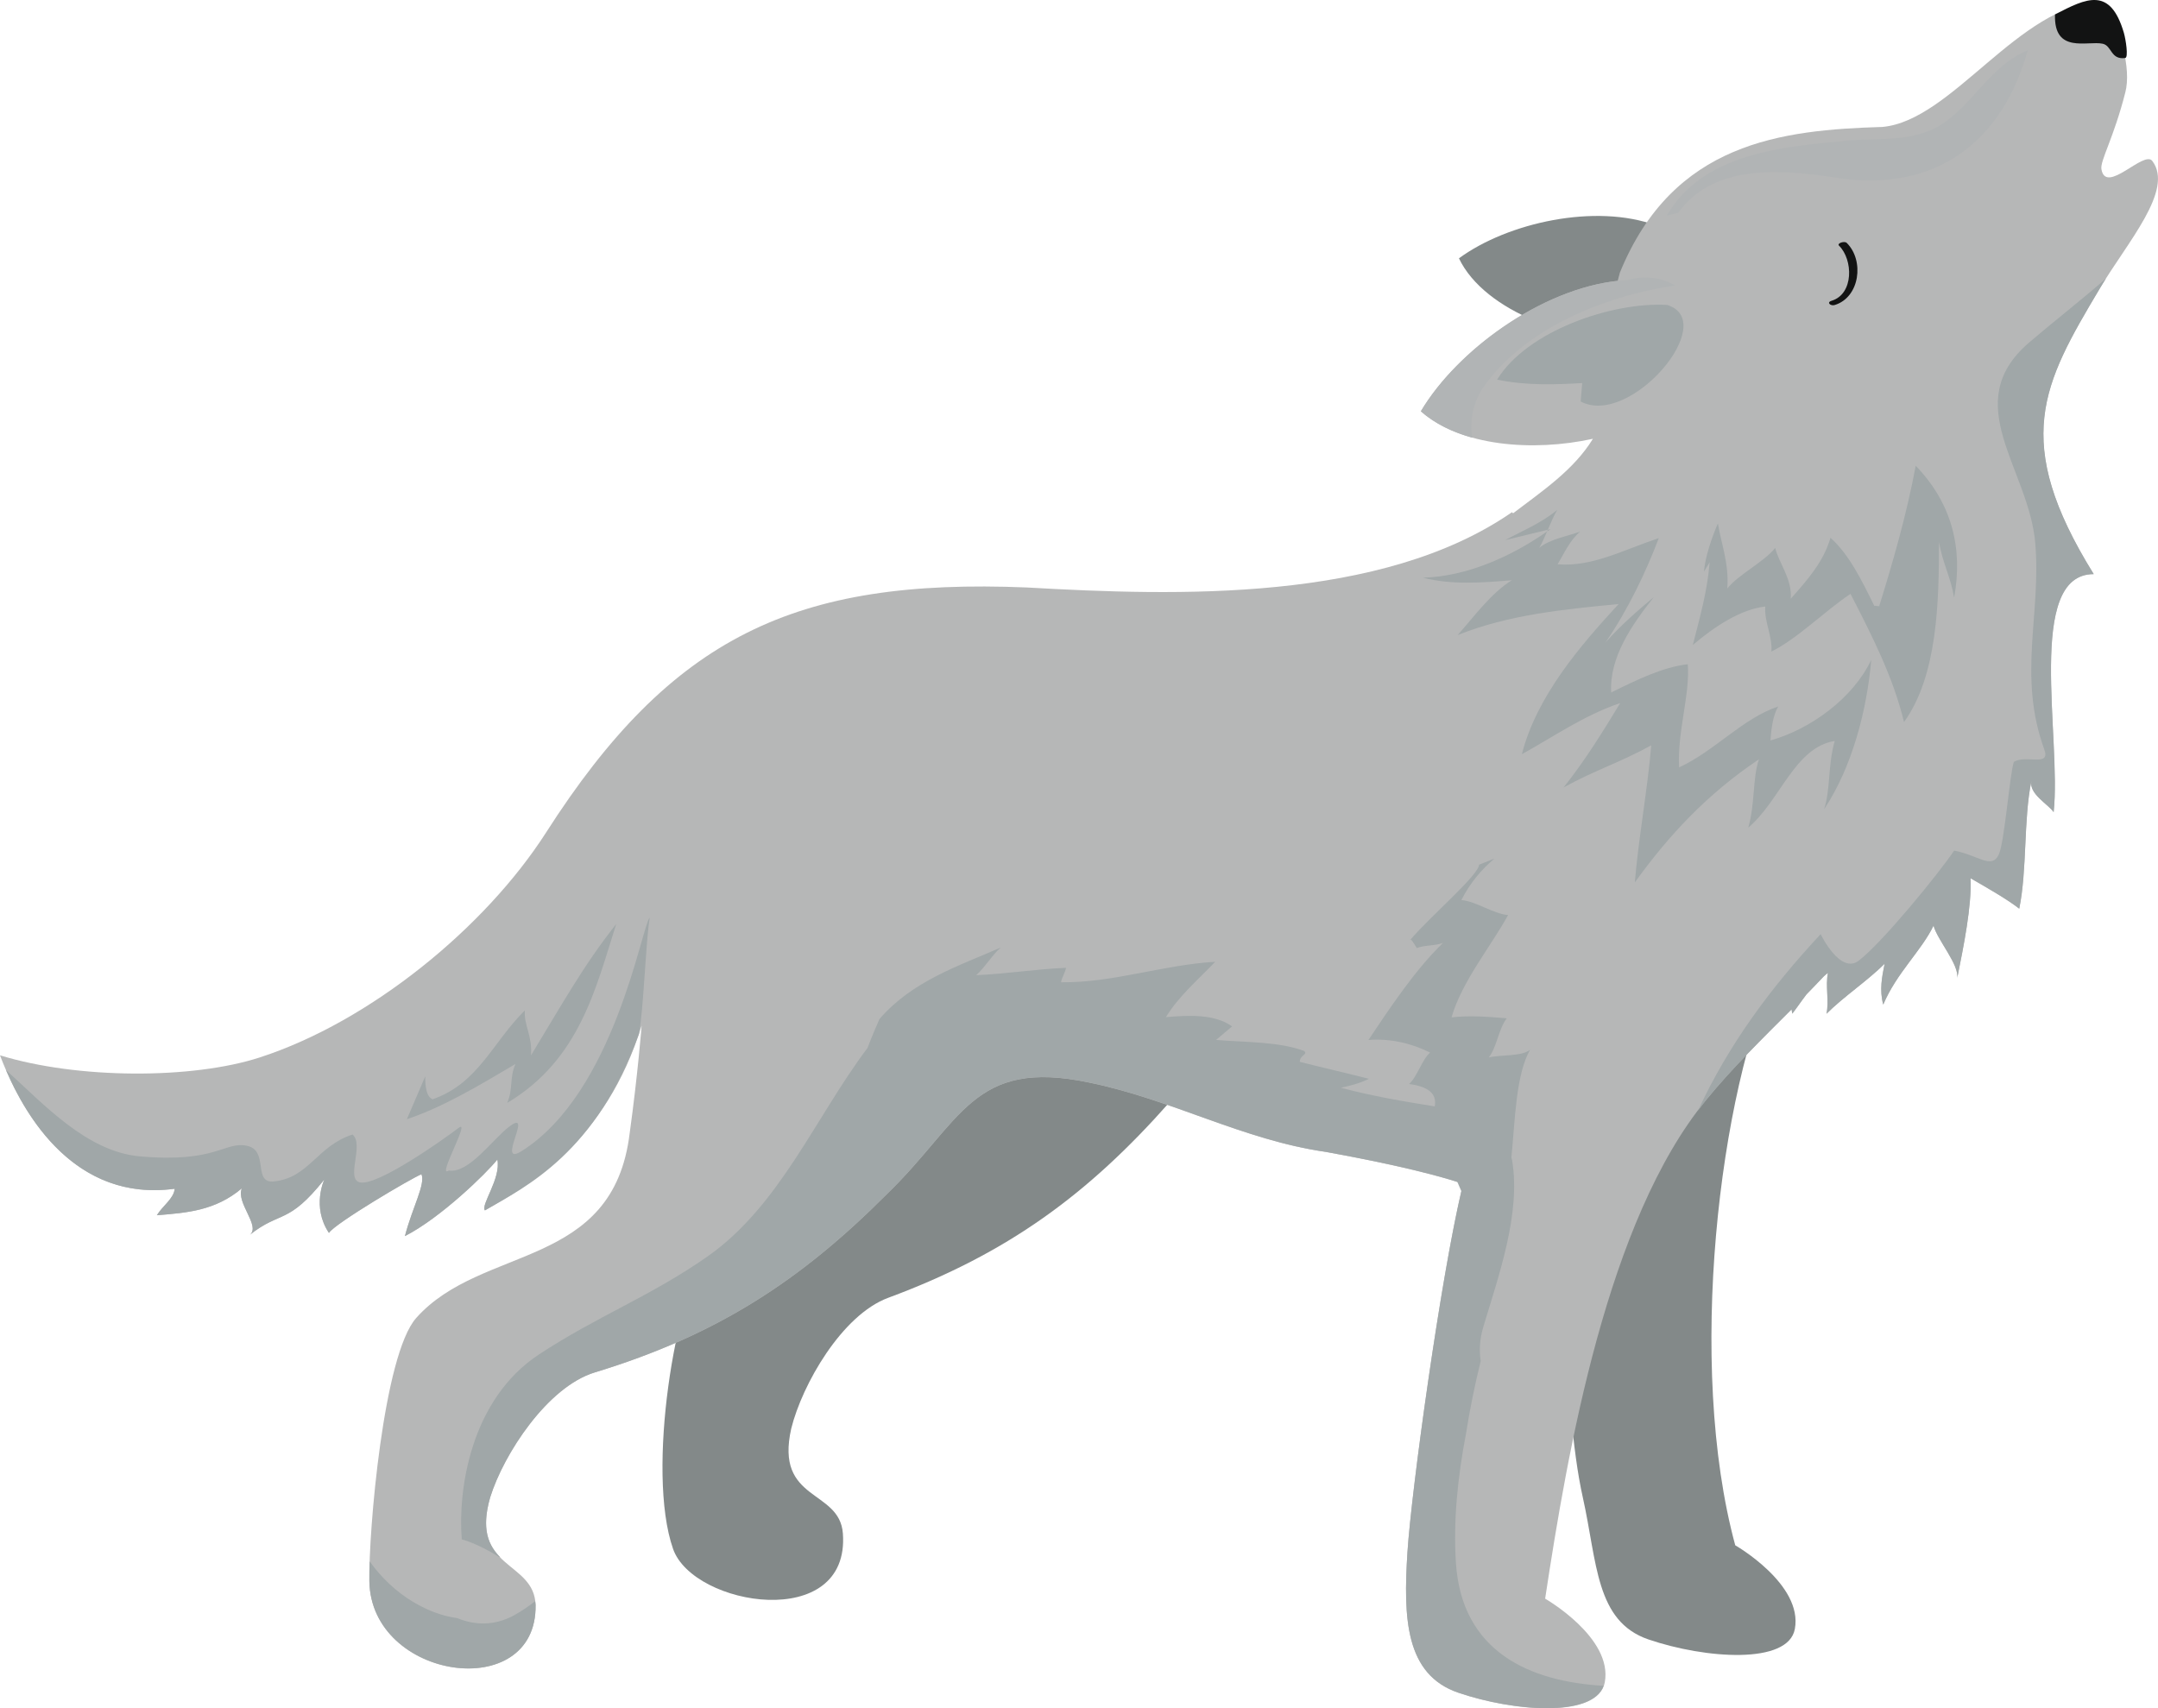 <?xml version="1.0" encoding="utf-8"?>
<!-- Generator: Adobe Illustrator 15.0.0, SVG Export Plug-In . SVG Version: 6.00 Build 0)  -->
<!DOCTYPE svg PUBLIC "-//W3C//DTD SVG 1.1//EN" "http://www.w3.org/Graphics/SVG/1.1/DTD/svg11.dtd">
<svg version="1.1" id="Layer_1" xmlns="http://www.w3.org/2000/svg" xmlns:xlink="http://www.w3.org/1999/xlink" x="0px" y="0px"
	 width="115.931px" height="91.786px" viewBox="0 0 115.931 91.786" enable-background="new 0 0 115.931 91.786"
	 xml:space="preserve">
<g>
	<path fill="#838989" d="M37.97,67.368c-1.641,2.079-3.274,11.655-1.813,15.852c1.082,3.104,9.522,4.479,9.124-0.831
		c-0.18-2.393-3.668-1.683-2.774-5.633c0.588-2.37,2.723-6.105,5.209-7.025c6.418-2.378,10.738-5.562,15.099-10.49
		c2.881-3.131,3.79-5.854,6.792-6.589c-0.892-1.457-1.923-2.763-3.352-3.638c-3.66-2.24-7.831-3.598-12.1-2.345
		c-1.765,0.517-5.266,1.459-4.513,3.769c0.506,1.553,0.07,2.799-0.81,3.625c0.085,0.66,0.092,1.543-0.001,2.711
		C48.384,64.183,41.253,63.21,37.97,67.368z"/>
	<path fill="#838989" d="M85.276,52.97c0.074,0.025-0.323,6.884-0.323,6.884C83.8,64.55,83.91,75.451,85.031,80.456
		c0.779,3.489,0.676,6.657,3.525,7.631c3.059,1.044,7.51,1.363,7.866-0.561c0.447-2.407-3.202-4.497-3.202-4.497
		c-2.627-9.676-0.873-24.377,2.233-31.064C91.188,50.107,86.498,50.677,85.276,52.97z"/>
	<path fill="#838989" d="M87.73,18.061c4.641-0.406,4.506-5.528,1.25-5.943c-3.25-1.207-7.989-0.16-10.603,1.762
		C79.757,16.782,84.664,18.489,87.73,18.061z"/>
	<path fill="#B6B7B7" d="M81.284,27.58c-0.017-0.021-0.039-0.04-0.057-0.06c-6.995,4.842-17.98,4.505-26.06,4.045
		c-12.452-0.515-19.098,2.648-25.829,13.163c-3.29,5.136-9.469,10.166-15.371,12.084C10.329,57.997,4.166,57.983,0,56.702
		c0.733,1.932,3.334,7.99,9.386,7.17c-0.044,0.527-0.649,0.917-0.959,1.424c1.606-0.132,3.137-0.238,4.567-1.447
		c-0.33,0.771,1.009,2.007,0.438,2.49c1.648-1.298,2.045-0.518,3.994-2.967c0,0-0.698,1.466,0.246,2.874
		c0.308-0.504,4.42-2.935,4.971-3.155c0.22,0.551-0.477,1.744-0.89,3.325c1.912-0.973,4.371-3.367,4.966-4.113
		c0.206,1.018-0.909,2.445-0.667,2.731c2.421-1.396,6.501-3.724,8.416-9.925c0,0-0.201,2.602-0.64,5.768
		c-0.886,7.367-7.946,5.978-11.468,9.936c-1.763,1.978-2.561,11.482-2.519,14.144c0.084,5.324,9.014,6.606,8.93,1.282
		c-0.063-2.397-3.562-1.896-2.438-5.788c0.727-2.332,3.08-5.934,5.615-6.707c6.547-1.994,11.046-4.919,15.691-9.579
		c4.051-3.914,4.603-7.321,10.871-5.998c4.442,0.906,8.248,3.086,12.711,3.727c5.501,0.995,7.375,1.72,7.375,1.72
		c-1.156,4.694-2.775,16.45-2.987,19.776c-0.229,3.566-0.115,6.591,2.735,7.563c3.057,1.043,7.51,1.365,7.867-0.562
		c0.446-2.405-3.204-4.495-3.204-4.495c1.194-7.875,3.325-20.34,8.654-26.805c1.41-1.721,3.002-3.279,4.582-4.859
		c0.02,0.139,0.037,0.234,0.037,0.234c0.231-0.294,0.481-0.669,0.765-1.039c0.313-0.318,0.62-0.643,0.929-0.967
		c0.077-0.062,0.142-0.134,0.223-0.188c-0.143,0.708,0.067,1.488-0.076,2.196c0.921-0.919,2.199-1.767,3.121-2.686
		c-0.142,0.707-0.286,1.414-0.074,2.195c0.711-1.697,2.059-2.899,2.701-4.242c0.209,0.779,1.409,2.127,1.269,2.834
		c0.356-1.77,0.786-3.892,0.719-5.381c0.99,0.57,1.98,1.139,2.617,1.635c0.43-2.124,0.221-4.745,0.651-6.867
		c-0.144,0.708,0.914,1.256,1.196,1.681c0.433-3.963-1.527-12.797,2.154-12.789c-4.445-7.16-2.738-10.208,0.319-15.336
		c1.49-2.502,4.011-5.299,2.83-6.865c-0.448-0.593-2.498,1.843-2.733,0.442c-0.076-0.453,0.664-1.677,1.287-4.137
		c0.321-1.254-0.232-3.433-1.287-4.884c-4.463,0.202-8.007,6.407-11.761,6.752c-5.415,0.164-11.247,0.813-14.109,7.829
		c-0.044,0.158-0.08,0.296-0.117,0.443c-4.105,0.438-8.63,3.73-10.575,7.004c2.126,1.885,6.019,2.187,9.246,1.479
		C84.549,25.244,82.896,26.354,81.284,27.58z"/>
	<path fill="#A0A7A8" d="M18.938,60.958c-1.915,0.617-2.334,2.331-4.226,2.521c-1.159,0.118-0.236-1.678-1.458-1.919
		c-1.206-0.238-1.637,0.94-5.752,0.57c-2.853-0.258-5.158-2.812-7.18-4.636c1.041,2.413,3.689,7.106,9.063,6.377
		c-0.044,0.527-0.649,0.917-0.959,1.424c1.606-0.132,3.137-0.238,4.567-1.447c-0.33,0.771,1.009,2.007,0.438,2.49
		c1.648-1.298,2.045-0.518,3.994-2.967c0,0-0.698,1.466,0.246,2.874c0.308-0.504,4.42-2.935,4.971-3.155
		c0.22,0.551-0.477,1.744-0.89,3.325c1.912-0.973,4.371-3.367,4.966-4.113c0.206,1.018-0.909,2.445-0.667,2.731
		c2.218-1.278,5.984-3.093,8.278-9.497c0.239-1.229,0.369-4.998,0.575-6.236c-0.436,0.457-1.875,9.383-6.874,12.544
		c-1.433,0.904,0.688-2.339-0.669-1.314c-0.899,0.678-2.165,2.532-3.255,2.363c-0.672,0.464,1.212-2.813,0.535-2.295
		c-0.904,0.689-4.28,3.067-5.261,2.939C18.512,63.423,19.593,61.51,18.938,60.958z"/>
	<path fill="#A0A7A8" d="M28.773,86.236c-0.001-0.074-0.015-0.135-0.024-0.203c-0.347,0.27-0.712,0.524-1.134,0.757
		c-1.034,0.572-2.109,0.543-3.048,0.152c-0.765-0.104-1.545-0.377-2.372-0.871c-0.922-0.551-1.71-1.304-2.336-2.177
		c-0.014,0.413-0.021,0.78-0.016,1.059C19.927,90.277,28.857,91.559,28.773,86.236z"/>
	<path fill="#A0A7A8" d="M108.185,40.942c-0.222,0.669-0.504,4.362-0.815,4.989c-0.39,0.784-1.095,0.022-2.39-0.229
		c-0.859,1.274-3.879,4.966-5.129,5.916c-0.997,0.757-2.043-1.427-2.043-1.427c-2.648,2.847-4.929,5.89-6.595,9.499
		c0.151-0.204,0.297-0.41,0.453-0.6c1.41-1.721,3.002-3.279,4.582-4.859c0.02,0.139,0.037,0.234,0.037,0.234
		c0.231-0.294,0.481-0.669,0.765-1.039c0.313-0.318,0.62-0.643,0.929-0.967c0.077-0.062,0.142-0.134,0.223-0.188
		c-0.143,0.708,0.067,1.488-0.076,2.196c0.921-0.919,2.199-1.767,3.121-2.686c-0.142,0.707-0.286,1.414-0.074,2.195
		c0.711-1.697,2.059-2.899,2.701-4.242c0.209,0.779,1.41,2.127,1.269,2.834c0.356-1.77,0.787-3.892,0.719-5.381
		c0.99,0.57,1.98,1.139,2.617,1.635c0.43-2.124,0.222-4.745,0.651-6.867c-0.144,0.708,0.914,1.256,1.196,1.681
		c0.433-3.963-1.527-12.797,2.154-12.789c-4.444-7.16-2.737-10.208,0.319-15.336c0.104-0.18,0.218-0.359,0.332-0.54
		c-1.425,1.234-2.887,2.371-4.13,3.438c-3.794,3.26-0.005,6.767,0.336,10.771c0.329,3.848-0.958,7.114,0.49,11.103
		C110.168,41.229,108.804,40.526,108.185,40.942z"/>
	<g>
		<path fill="#121313" d="M98.394,16.161c-0.288,0.088-0.052,0.293,0.164,0.229c1.362-0.411,1.605-2.399,0.652-3.338
			c-0.121-0.121-0.544,0.02-0.416,0.146C99.557,13.947,99.598,15.799,98.394,16.161z"/>
	</g>
	<path fill="#121313" d="M112.965,2.351c0.492,0.11,0.419,0.877,1.208,0.764c0.174-0.024,0.032-0.983-0.076-1.354
		c-0.734-2.489-1.998-1.87-3.699-0.983C110.326,2.918,112.153,2.171,112.965,2.351z"/>
	<path fill="#B1B4B5" d="M89.989,15.338c-0.706-0.414-1.585-0.562-2.54-0.291c-4.242,0.19-9.088,3.637-11.117,7.054
		c0.739,0.655,1.691,1.12,2.757,1.417c-0.142-0.943,0.043-1.938,0.66-2.796C81.921,17.694,86.058,15.927,89.989,15.338z"/>
	<path fill="#A0A7A8" d="M89.539,16.379c0.008,0.001,0.012,0.006,0.019,0.007c0.058,0.004,0.121,0.004,0.179,0.009L89.539,16.379z"
		/>
	<path fill="#A0A7A8" d="M89.558,16.385c-2.977-0.174-7.542,1.408-9.129,4.012c1.568,0.331,3.168,0.266,4.57,0.185
		c-0.033,0.396-0.05,0.596-0.083,0.99C87.582,22.988,92.431,17.253,89.558,16.385z"/>
	<path fill="#A0A7A8" d="M80.862,29.019l2.29-0.556c0.173-0.4,0.344-0.807,0.506-1.07C82.799,28.118,81.699,28.557,80.862,29.019z"
		/>
	<path fill="#A0A7A8" d="M76.44,31.04c1.563,0.397,3.167,0.268,4.773,0.137c-1.121,0.703-2.025,1.956-2.906,2.945
		c2.751-1.099,5.699-1.382,8.648-1.667c-2.047,2.222-4.404,4.946-5.198,8.069c1.673-0.922,3.367-2.108,5.282-2.745
		c-0.926,1.518-1.85,3.034-3.04,4.53c1.673-0.924,3.038-1.34,4.709-2.263c-0.199,2.375-0.685,4.992-0.884,7.368
		c1.805-2.506,3.854-4.727,6.669-6.616c-0.351,1.032-0.199,2.375-0.574,3.673c1.719-1.451,2.489-4.312,4.646-4.66
		c-0.375,1.296-0.222,2.639-0.575,3.673c1.52-2.265,2.314-5.388,2.535-8.028c-0.968,2.044-3.236,3.716-5.415,4.329
		c0.044-0.526,0.11-1.318,0.42-1.825c-1.914,0.637-3.39,2.375-5.325,3.273c-0.109-1.87,0.595-3.938,0.466-5.543
		c-1.343,0.153-2.729,0.834-4.116,1.516c-0.107-1.87,1.103-3.629,2.292-5.125c-0.86,0.726-1.718,1.451-2.598,2.44
		c1.211-1.759,2.181-3.804,2.864-5.608c-1.915,0.637-3.586,1.561-5.435,1.405c0.309-0.506,0.64-1.275,1.212-1.759
		c-0.551,0.22-1.628,0.394-2.202,0.878c0.136-0.222,0.278-0.545,0.424-0.881C81.163,29.924,78.762,30.978,76.44,31.04z"/>
	<path fill="#A0A7A8" d="M83.112,28.558c0.064-0.044,0.131-0.085,0.194-0.131l-0.153,0.037
		C83.141,28.496,83.126,28.527,83.112,28.558z"/>
	<path fill="#A0A7A8" d="M94.834,32.588c-0.066,0.792,0.395,1.628,0.329,2.42c1.386-0.683,2.839-2.155,4.249-3.101
		c1.142,2.224,2.283,4.446,2.875,6.889c1.808-2.506,1.876-6.489,1.878-9.679c0.011-0.132,0.017-0.197,0.017-0.197
		s-0.006,0.064-0.017,0.197c0.175,1.079,0.637,1.915,0.813,2.993c0.484-2.617-0.105-5.061-2.063-7.085
		c-0.487,2.618-1.237,5.212-1.962,7.544c0,0,0,0-0.266-0.021c-0.68-1.387-1.361-2.772-2.351-3.653
		c-0.375,1.297-1.255,2.286-2.136,3.276c0.089-1.056-0.636-1.915-0.834-2.729c-0.596,0.748-1.98,1.429-2.575,2.178
		c0.11-1.32-0.33-2.42-0.503-3.5c-0.333,0.771-0.684,1.805-0.75,2.597l0.308-0.506c-0.133,1.584-0.508,2.882-0.905,4.443
		C92.084,33.684,93.492,32.739,94.834,32.588z"/>
	<path fill="#A0A7A8" d="M33.105,49.648c-1.783,2.243-3.038,4.531-4.581,7.059c0.09-1.055-0.394-1.628-0.327-2.42
		c-1.739,1.717-2.493,3.921-4.958,4.778c-0.456-0.173-0.391-1.24-0.391-1.24c-0.329,0.771-0.66,1.54-0.991,2.31
		c1.915-0.636,3.873-1.802,5.833-2.966c-0.332,0.771-0.111,1.319-0.442,2.09C31.166,56.929,32.024,53.013,33.105,49.648z"/>
	<path fill="#B1B4B5" d="M99.035,9.605c4.907,0.61,8.487-1.866,9.901-6.903c-2.052,0.818-3.039,3.116-4.911,4.148
		c-1.657,0.852-3.413,0.506-5.218,0.751c-3.399,0.309-7.404,0.767-9.261,3.98l0.607-0.146C92.175,8.632,96.099,9.158,99.035,9.605z"
		/>
	<g>
		<path fill="#A0A7A8" d="M47.245,54.754l-0.248,0.577c-0.134,0.313-0.268,0.643-0.395,0.979c-2.794,3.707-4.705,8.468-8.584,11.193
			c-3.046,2.138-5.955,3.222-9.063,5.271c-3.699,2.44-4.359,7.306-4.148,9.938c0,0,0.797,0.184,1.994,0.938
			c0.024,0.009,0.048,0.017,0.073,0.024c-0.621-0.635-1.039-1.494-0.538-3.229c0.727-2.332,3.08-5.934,5.615-6.707
			c6.547-1.994,11.046-4.919,15.691-9.579c4.051-3.914,4.603-7.321,10.871-5.998c4.442,0.906,8.248,3.085,12.711,3.727
			c4.266,0.771,6.343,1.38,7.065,1.614c0.075,0.165,0.146,0.331,0.217,0.499c-1.146,4.925-2.686,16.146-2.893,19.383
			c-0.229,3.566-0.115,6.591,2.735,7.563c2.946,1.006,7.176,1.334,7.8-0.368c-3.956-0.224-7.624-1.817-7.934-6.605
			c-0.147-2.275,0.096-4.611,0.542-6.945c0.204-1.303,0.471-2.605,0.789-3.9c-0.085-0.562-0.056-1.17,0.136-1.819
			c0.812-2.721,2.033-6.091,1.552-8.968c-0.009-0.05-0.029-0.09-0.039-0.14c0.201-2.068,0.24-4.438,1-5.796
			c-0.427,0.361-1.609,0.263-2.216,0.41c0.443-0.559,0.525-1.543,0.97-2.101c-0.986-0.083-1.969-0.166-2.97-0.051
			c0.559-1.938,2.103-3.792,3.039-5.497c-0.788-0.065-1.721-0.739-2.509-0.807c0.476-0.951,1.132-1.689,1.774-2.229L79.46,46.46
			c-0.049,0.587-2.567,2.72-3.682,4.019c0.084,0.017,0.332,0.46,0.332,0.46c0.41-0.164,1.001-0.114,1.411-0.279
			c-1.51,1.462-2.875,3.528-4.008,5.219c1.198-0.099,2.363,0.198,3.315,0.676c-0.428,0.359-0.707,1.329-1.134,1.688
			c1.283,0.17,1.474,0.686,1.382,1.204c-1.692-0.272-3.384-0.557-5.044-1.004c0.514-0.102,1.029-0.243,1.51-0.479
			c-1.175-0.299-2.545-0.614-3.72-0.912c0.034-0.396,0.43-0.364,0.25-0.579c-1.355-0.514-3.156-0.464-4.743-0.598
			c0.215-0.183,0.644-0.545,0.86-0.727c-0.943-0.679-2.348-0.598-3.553-0.499c0.694-1.14,1.77-2.048,2.646-2.972
			c-2.809,0.162-5.487,1.135-8.281,1.1c0.017-0.198,0.249-0.578,0.265-0.776c-1.603,0.064-3.224,0.328-4.827,0.395
			c0.431-0.363,0.894-1.124,1.324-1.487C51.479,51.913,49.016,52.704,47.245,54.754z"/>
		<path fill="#A0A7A8" d="M75.747,50.512c0.01-0.01,0.019-0.023,0.03-0.033C75.761,50.475,75.75,50.483,75.747,50.512z"/>
	</g>
</g>
</svg>
